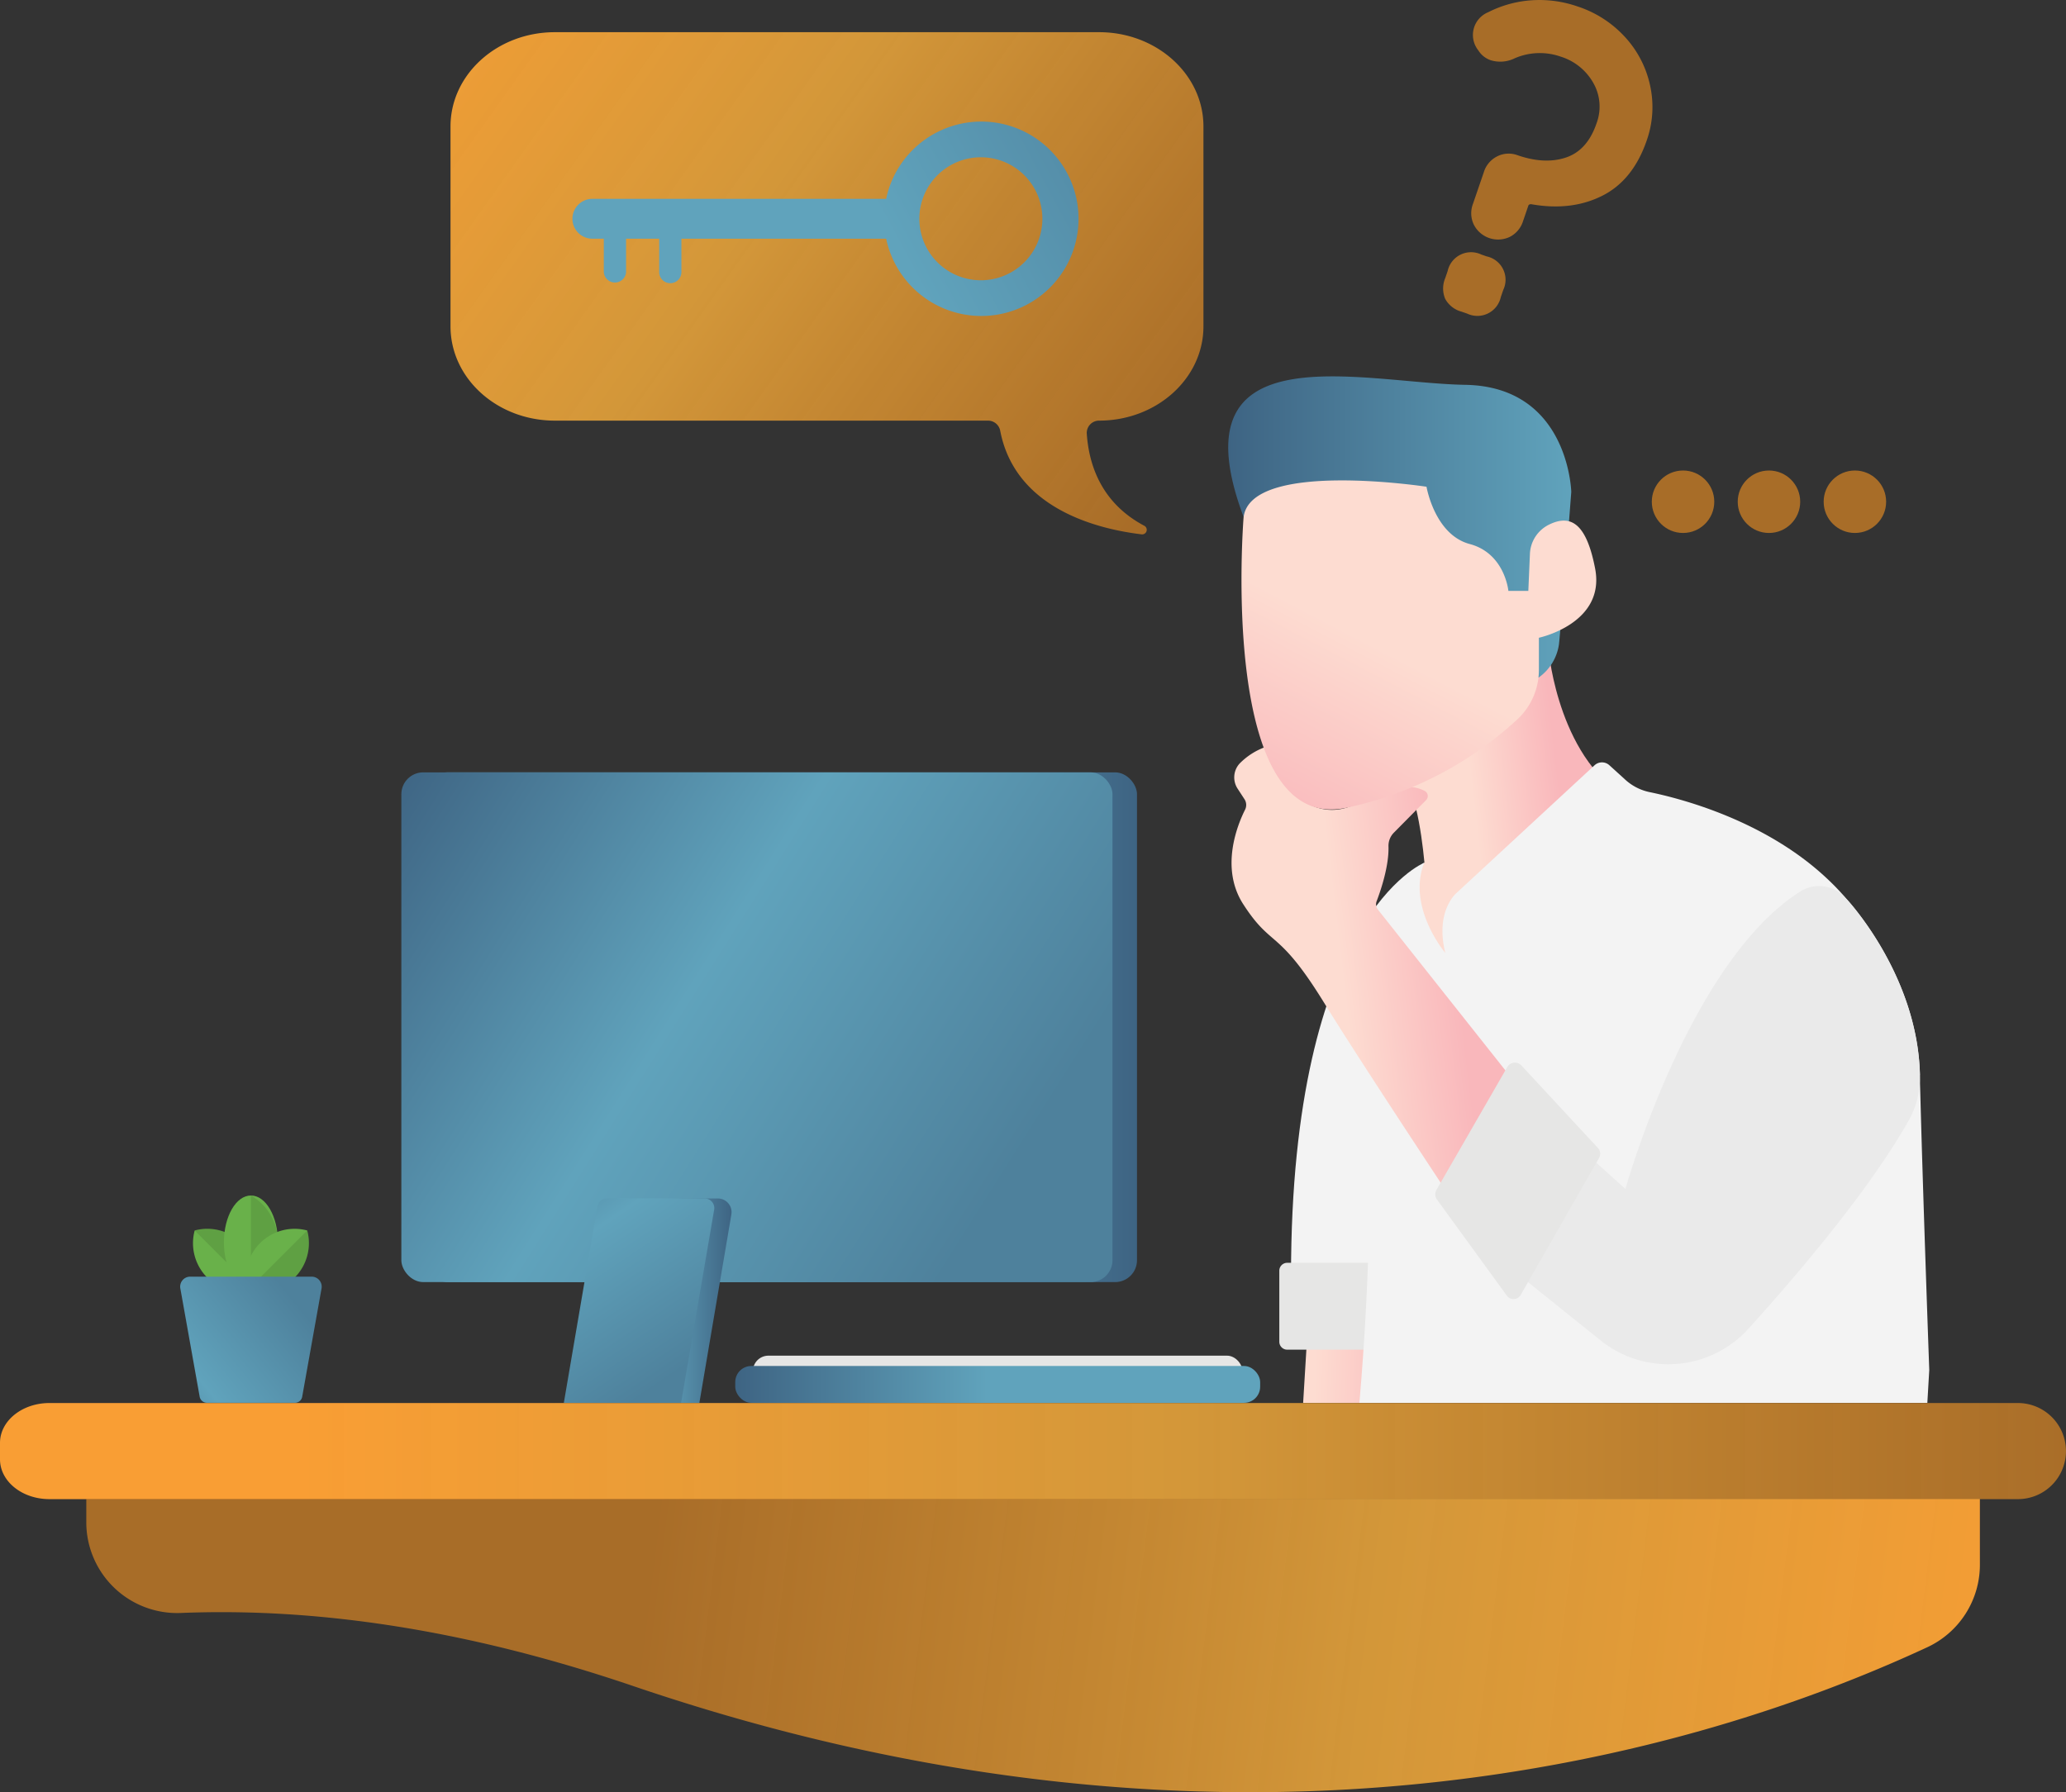 <svg id="Layer_1" data-name="Layer 1" xmlns="http://www.w3.org/2000/svg" xmlns:xlink="http://www.w3.org/1999/xlink" viewBox="0 0 451.76 392.03"><rect x="0" y="0" width="451.76" height="392.03" fill="#333333" stroke="none"/><defs><style>.cls-1{fill:url(#linear-gradient);}.cls-2{fill:#f3f3f3;}.cls-3{fill:#e6e6e5;}.cls-4{fill:url(#linear-gradient-2);}.cls-5{fill:url(#linear-gradient-3);}.cls-6{fill:#eaeaea;}.cls-7{fill:url(#linear-gradient-4);}.cls-8{fill:url(#linear-gradient-5);}.cls-9{fill:url(#linear-gradient-6);}.cls-10{fill:#69b14a;}.cls-11{fill:#010101;opacity:0.1;}.cls-12{fill:url(#linear-gradient-7);}.cls-13{fill:url(#linear-gradient-8);}.cls-14{fill:url(#linear-gradient-9);}.cls-15{fill:url(#linear-gradient-10);}.cls-16{fill:url(#linear-gradient-11);}.cls-17{fill:url(#linear-gradient-12);}.cls-18{fill:url(#linear-gradient-13);}.cls-19{fill:url(#linear-gradient-14);}.cls-20{fill:url(#linear-gradient-15);}.cls-21{fill:url(#linear-gradient-16);}.cls-22{fill:url(#linear-gradient-17);}.cls-23{fill:url(#linear-gradient-18);}.cls-24{fill:url(#linear-gradient-19);}</style><linearGradient id="linear-gradient" x1="287.56" y1="297.1" x2="310.63" y2="297.67" gradientUnits="userSpaceOnUse"><stop offset="0" stop-color="#fddcd1"/><stop offset="1" stop-color="#f9b7bb"/></linearGradient><linearGradient id="linear-gradient-2" x1="517.41" y1="278.67" x2="536.37" y2="276.47" xlink:href="#linear-gradient"/><linearGradient id="linear-gradient-3" x1="463.64" y1="216.89" x2="538.65" y2="216.89" gradientUnits="userSpaceOnUse"><stop offset="0" stop-color="#3e6483"/><stop offset="1" stop-color="#60a3bc"/></linearGradient><linearGradient id="linear-gradient-4" x1="489.5" y1="323.41" x2="514.44" y2="320.5" xlink:href="#linear-gradient"/><linearGradient id="linear-gradient-5" x1="495.19" y1="242.49" x2="473.67" y2="283.74" xlink:href="#linear-gradient"/><linearGradient id="linear-gradient-6" x1="850.81" y1="33.44" x2="992.4" y2="-12.1" gradientTransform="translate(-19.77 180.14) rotate(-19.36)" gradientUnits="userSpaceOnUse"><stop offset="0" stop-color="#f79421" stop-opacity="0.6"/><stop offset="0.5" stop-color="#fbb03b" stop-opacity="0.8"/><stop offset="1" stop-color="#f99e34"/></linearGradient><linearGradient id="linear-gradient-7" x1="259.08" y1="385.59" x2="217.28" y2="419.76" gradientUnits="userSpaceOnUse"><stop offset="0" stop-color="#4e819c"/><stop offset="0.5" stop-color="#60a3bc"/><stop offset="1" stop-color="#3e6483"/></linearGradient><linearGradient id="linear-gradient-8" x1="-1155.49" y1="326.3" x2="-999.99" y2="326.3" gradientTransform="matrix(1, 0, 0, -1, 1443.68, 652.6)" gradientUnits="userSpaceOnUse"><stop offset="0" stop-color="#3e6483"/><stop offset="0.48" stop-color="#60a3bc"/></linearGradient><linearGradient id="linear-gradient-9" x1="-1126.06" y1="360.21" x2="-990.53" y2="274.62" gradientTransform="matrix(1, 0, 0, -1, 1432.93, 652.6)" xlink:href="#linear-gradient-7"/><linearGradient id="linear-gradient-10" x1="-1066.86" y1="386.1" x2="-1034.16" y2="386.1" gradientTransform="matrix(-1, 0, 0, 1, -711.79, 0)" xlink:href="#linear-gradient-8"/><linearGradient id="linear-gradient-11" x1="-1056.11" y1="400.95" x2="-1015.86" y2="341.33" gradientTransform="matrix(-1, 0, 0, 1, -711.79, 0)" xlink:href="#linear-gradient-7"/><linearGradient id="linear-gradient-12" x1="651.52" y1="418.96" x2="260.67" y2="418.96" gradientTransform="matrix(1, 0, 0, 1, 0, 0)" xlink:href="#linear-gradient-6"/><linearGradient id="linear-gradient-13" x1="-1182.4" y1="404.42" x2="-1067.62" y2="404.42" gradientTransform="matrix(1, 0, 0, -1, 1538.23, 808.85)" gradientUnits="userSpaceOnUse"><stop offset="0.52" stop-color="#60a3bc"/><stop offset="1" stop-color="#3e6483"/></linearGradient><linearGradient id="linear-gradient-14" x1="451.11" y1="204.6" x2="277.22" y2="80.93" gradientTransform="matrix(1, 0, 0, 1, 0, 0)" xlink:href="#linear-gradient-6"/><linearGradient id="linear-gradient-15" x1="338.05" y1="436.95" x2="651.66" y2="475.9" gradientTransform="matrix(1, 0, 0, 1, 0, 0)" xlink:href="#linear-gradient-6"/><linearGradient id="linear-gradient-16" x1="498.05" y1="88.76" x2="387.36" y2="148.2" xlink:href="#linear-gradient-3"/><linearGradient id="linear-gradient-17" x1="423.31" y1="67.79" x2="447.8" y2="49.21" gradientTransform="matrix(1, 0, 0, 1, 0, 0)" xlink:href="#linear-gradient-6"/><linearGradient id="linear-gradient-18" x1="442.1" y1="67.79" x2="466.59" y2="49.21" gradientTransform="matrix(1, 0, 0, 1, 0, 0)" xlink:href="#linear-gradient-6"/><linearGradient id="linear-gradient-19" x1="460.89" y1="67.79" x2="485.37" y2="49.21" gradientTransform="matrix(1, 0, 0, 1, 0, 0)" xlink:href="#linear-gradient-6"/></defs><title>Forgot Password</title><polygon class="cls-1" points="302.64 287.68 302.5 306.83 284.95 306.83 286.06 288.54 302.64 287.68"/><path class="cls-2" d="M506.5,290.32S477.37,302,477.37,380.6h19.31l6.49-82.85Z" transform="translate(-195.07 -101.62)"/><path class="cls-3" d="M281.47,276.2h20.86a0,0,0,0,1,0,0v19a0,0,0,0,1,0,0H281.47a1.73,1.73,0,0,1-1.73-1.73v-15.5A1.73,1.73,0,0,1,281.47,276.2Z"/><path class="cls-4" d="M533.74,244.2,500.6,269.57c3.65,3,5.26,13.57,5.94,20.68l-.24.34-1.5,3.59-1.19,5.75,1.77,4.2,2.36,6.52,5.21,1.11,2.81-5.42-.33-2.94c22.21,11.24,36.67-26.66,36.67-26.66C536,268.8,533.74,244.2,533.74,244.2Z" transform="translate(-195.07 -101.62)"/><path class="cls-2" d="M616.93,401.27l-.42,7.18H492.32c.7-8.15,1.5-19.34,1.9-31.36l-12.4-.59,8.2-58.76,4.69,5.88c.33-2.78.74-5.27,1.19-7.5a19.27,19.27,0,0,1-.93-6.32c.25-12.05,11.53-19.48,11.53-19.48-3.85,9.74,4.61,19.73,4.61,19.73-2.31-9.22,2.48-13.15,2.48-13.15L543.74,269a2.4,2.4,0,0,1,3.25,0l3.49,3.17a11.25,11.25,0,0,0,5.29,2.7c7,1.44,25.25,6.21,38.71,18.82a52.74,52.74,0,0,1,4.26,4.44s15.63,16.52,16.14,38.56c0,1.61.08,3.33.12,5.13C615.61,364.72,616.93,401.27,616.93,401.27Z" transform="translate(-195.07 -101.62)"/><path class="cls-5" d="M531.48,249.84a10.76,10.76,0,0,0,4.48-7.3c.51-4.74,2.69-33.31,2.69-33.31s-.51-23.06-23.19-23.44-63.92-12.17-48.42,29l11.4,4.35Z" transform="translate(-195.07 -101.62)"/><path class="cls-6" d="M614.88,336.75a19.14,19.14,0,0,1-2.47,10c-8.51,15-23.56,32.82-35,45.47a23.64,23.64,0,0,1-32.33,2.59l-19.33-15.52a.06.06,0,0,1,0-.09l15.8-25.5a.08.08,0,0,1,.11,0l8.74,7.89a.08.08,0,0,0,.12,0c.72-2.56,14.48-50,38.24-65a7.73,7.73,0,0,1,10,1.58h0s15.63,16.52,16.14,38.56Z" transform="translate(-195.07 -101.62)"/><path class="cls-7" d="M506.9,276.62a1.26,1.26,0,0,0-.29-2c-2-1.08-6.36-2.11-14.21,2.39C481,283.55,472.55,270,471.78,265a15,15,0,0,0-5.68,3.65,4.5,4.5,0,0,0-.42,5.45l1.52,2.33a2.3,2.3,0,0,1,.13,2.27c-1.62,3.21-5.54,12.71-.42,20.67,6.28,9.75,7.56,5.13,17.68,21.55S523.15,380,523.15,380L539,354.35l-42.62-53.77a1.89,1.89,0,0,1-.28-1.87c.84-2.2,2.72-7.64,2.58-12a4.1,4.1,0,0,1,1.21-3Z" transform="translate(-195.07 -101.62)"/><path class="cls-8" d="M467,214.74s-5.64,69.69,22.55,63.54a79.13,79.13,0,0,0,37.46-19.46,14.76,14.76,0,0,0,4.56-10.71v-7s14.6-3.08,12.3-15.12c-1.86-9.67-5.19-12.07-10.15-9.59a7.46,7.46,0,0,0-4.11,6.35l-.35,8.11h-4.36s-.76-8.2-8.45-10.25S507,208.08,507,208.08,468.58,202.18,467,214.74Z" transform="translate(-195.07 -101.62)"/><g id="Question_Mark" data-name="Question Mark"><path class="cls-9" d="M522.43,135.83a5.55,5.55,0,0,1,4.47-.26q6,2.07,10.65.48t6.65-7.52a10.42,10.42,0,0,0-.69-8.7,12.4,12.4,0,0,0-7.19-5.83,13.8,13.8,0,0,0-10,.35,7.13,7.13,0,0,1-5.26.45,5.12,5.12,0,0,1-2.73-2.16,5.38,5.38,0,0,1,2.14-8.34,24.62,24.62,0,0,1,9.52-2.62,25.45,25.45,0,0,1,10.09,1.37,24.22,24.22,0,0,1,10.35,6.7,22.63,22.63,0,0,1,5.46,10.59,21.9,21.9,0,0,1-.72,11.94q-3,8.78-9.77,12.17t-15.52,1.83c-.35,0-.55.12-.61.3L528.1,150a5.78,5.78,0,0,1-2.91,3.44,5.95,5.95,0,0,1-7.85-2.69,5.75,5.75,0,0,1-.2-4.5l2.38-6.94A5.75,5.75,0,0,1,522.43,135.83ZM511.09,167a5.84,5.84,0,0,1,0-4.55l.53-1.55a5.24,5.24,0,0,1,7.36-3.61l1.18.41a5.22,5.22,0,0,1,3.61,7.35l-.53,1.55a5.24,5.24,0,0,1-7.36,3.61l-1.18-.41A5.8,5.8,0,0,1,511.09,167Z" transform="translate(-195.07 -101.62)"/></g><path class="cls-3" d="M524.66,335l-15.49,26.88a1.93,1.93,0,0,0,.11,2.1l15.3,21.05a1.81,1.81,0,0,0,3-.16l17.16-30a1.83,1.83,0,0,0-.24-2.14l-16.79-18.11A1.93,1.93,0,0,0,524.66,335Z" transform="translate(-195.07 -101.62)"/><path class="cls-10" d="M247.94,373.51a10.66,10.66,0,0,1,2.77,10.31,10.66,10.66,0,0,1-13.07-13.07A10.64,10.64,0,0,1,247.94,373.51Z" transform="translate(-195.07 -101.62)"/><path class="cls-11" d="M247.94,373.51a10.66,10.66,0,0,1,2.77,10.31l-13.07-13.07A10.64,10.64,0,0,1,247.94,373.51Z" transform="translate(-195.07 -101.62)"/><ellipse class="cls-10" cx="54.87" cy="271.72" rx="5.91" ry="10.24"/><path class="cls-11" d="M255.85,373.34a11.81,11.81,0,0,1-5.91,10.24V363.1A11.81,11.81,0,0,1,255.85,373.34Z" transform="translate(-195.07 -101.62)"/><path class="cls-10" d="M259.49,381.06a10.66,10.66,0,0,1-10.31,2.76,10.67,10.67,0,0,1,13.07-13.07A10.67,10.67,0,0,1,259.49,381.06Z" transform="translate(-195.07 -101.62)"/><path class="cls-11" d="M259.49,381.06a10.66,10.66,0,0,1-10.31,2.76l13.07-13.07A10.67,10.67,0,0,1,259.49,381.06Z" transform="translate(-195.07 -101.62)"/><path class="cls-12" d="M265.38,383.43l-4.23,23.68a1.6,1.6,0,0,1-1.59,1.33H240.32a1.62,1.62,0,0,1-1.59-1.33l-4.09-22.92-.14-.76a2.19,2.19,0,0,1,2.15-2.58h26.58A2.19,2.19,0,0,1,265.38,383.43Z" transform="translate(-195.07 -101.62)"/><rect class="cls-13" x="288.2" y="270.55" width="155.5" height="111.49" rx="4.78" ry="4.78" transform="translate(536.82 550.97) rotate(-180)"/><rect class="cls-14" x="282.82" y="270.55" width="155.5" height="111.49" rx="4.78" ry="4.78" transform="translate(526.08 550.97) rotate(-180)"/><path class="cls-15" d="M322.37,408.45H348l7-41.24a3,3,0,0,0-2.92-3.46H330Z" transform="translate(-195.07 -101.62)"/><path class="cls-16" d="M318.36,408.45H344l7.23-42.25a2.1,2.1,0,0,0-2.07-2.45H327.77a2.1,2.1,0,0,0-2.07,1.74Z" transform="translate(-195.07 -101.62)"/><path class="cls-17" d="M646.82,419h0a10.5,10.5,0,0,1-10.51,10.51H205.88c-6,0-10.81-3.9-10.81-8.72v-3.58c0-4.81,4.83-8.72,10.81-8.72H636.31A10.51,10.51,0,0,1,646.82,419Z" transform="translate(-195.07 -101.62)"/><rect class="cls-3" x="359.69" y="398.14" width="107.06" height="8.06" rx="3.4" ry="3.4" transform="translate(631.38 702.71) rotate(-180)"/><rect class="cls-18" x="355.83" y="400.39" width="114.78" height="8.06" rx="3.52" ry="3.52" transform="translate(631.38 707.22) rotate(-180)"/><path class="cls-19" d="M316.4,108.66h119c12.6,0,22.82,9.24,22.82,20.62V173c0,11.39-10.22,20.62-22.82,20.62h0a2.69,2.69,0,0,0-2.69,2.87c.48,7,3.3,15.23,12.62,20.15a1,1,0,0,1-.55,1.86c-9.64-1.14-27.72-5.56-31-22.67a2.71,2.71,0,0,0-2.65-2.21H316.4c-12.61,0-22.82-9.23-22.82-20.62V129.28C293.58,117.9,303.79,108.66,316.4,108.66Z" transform="translate(-195.07 -101.62)"/><path class="cls-20" d="M628,429.47v14.44a19.89,19.89,0,0,1-11.51,18c-50.4,23.4-151.06,53.38-282.91,8.5-37.45-12.75-70.32-17.17-99-16a19.86,19.86,0,0,1-20.64-19.86v-5.09Z" transform="translate(-195.07 -101.62)"/><path class="cls-21" d="M409.66,128.21a21.26,21.26,0,0,0-20.82,16.9H324.6a4.36,4.36,0,0,0,0,8.72h2.5v7.3a2.44,2.44,0,0,0,4.87,0v-7.3h7.24v7.3a2.43,2.43,0,0,0,4.86,0v-7.3h44.77a21.26,21.26,0,1,0,20.82-25.62Zm-.14,34.71A13.45,13.45,0,1,1,423,149.47,13.45,13.45,0,0,1,409.52,162.92Z" transform="translate(-195.07 -101.62)"/><circle class="cls-22" cx="368.02" cy="109.74" r="6.83"/><circle class="cls-23" cx="386.81" cy="109.74" r="6.83"/><circle class="cls-24" cx="405.6" cy="109.74" r="6.83"/></svg>